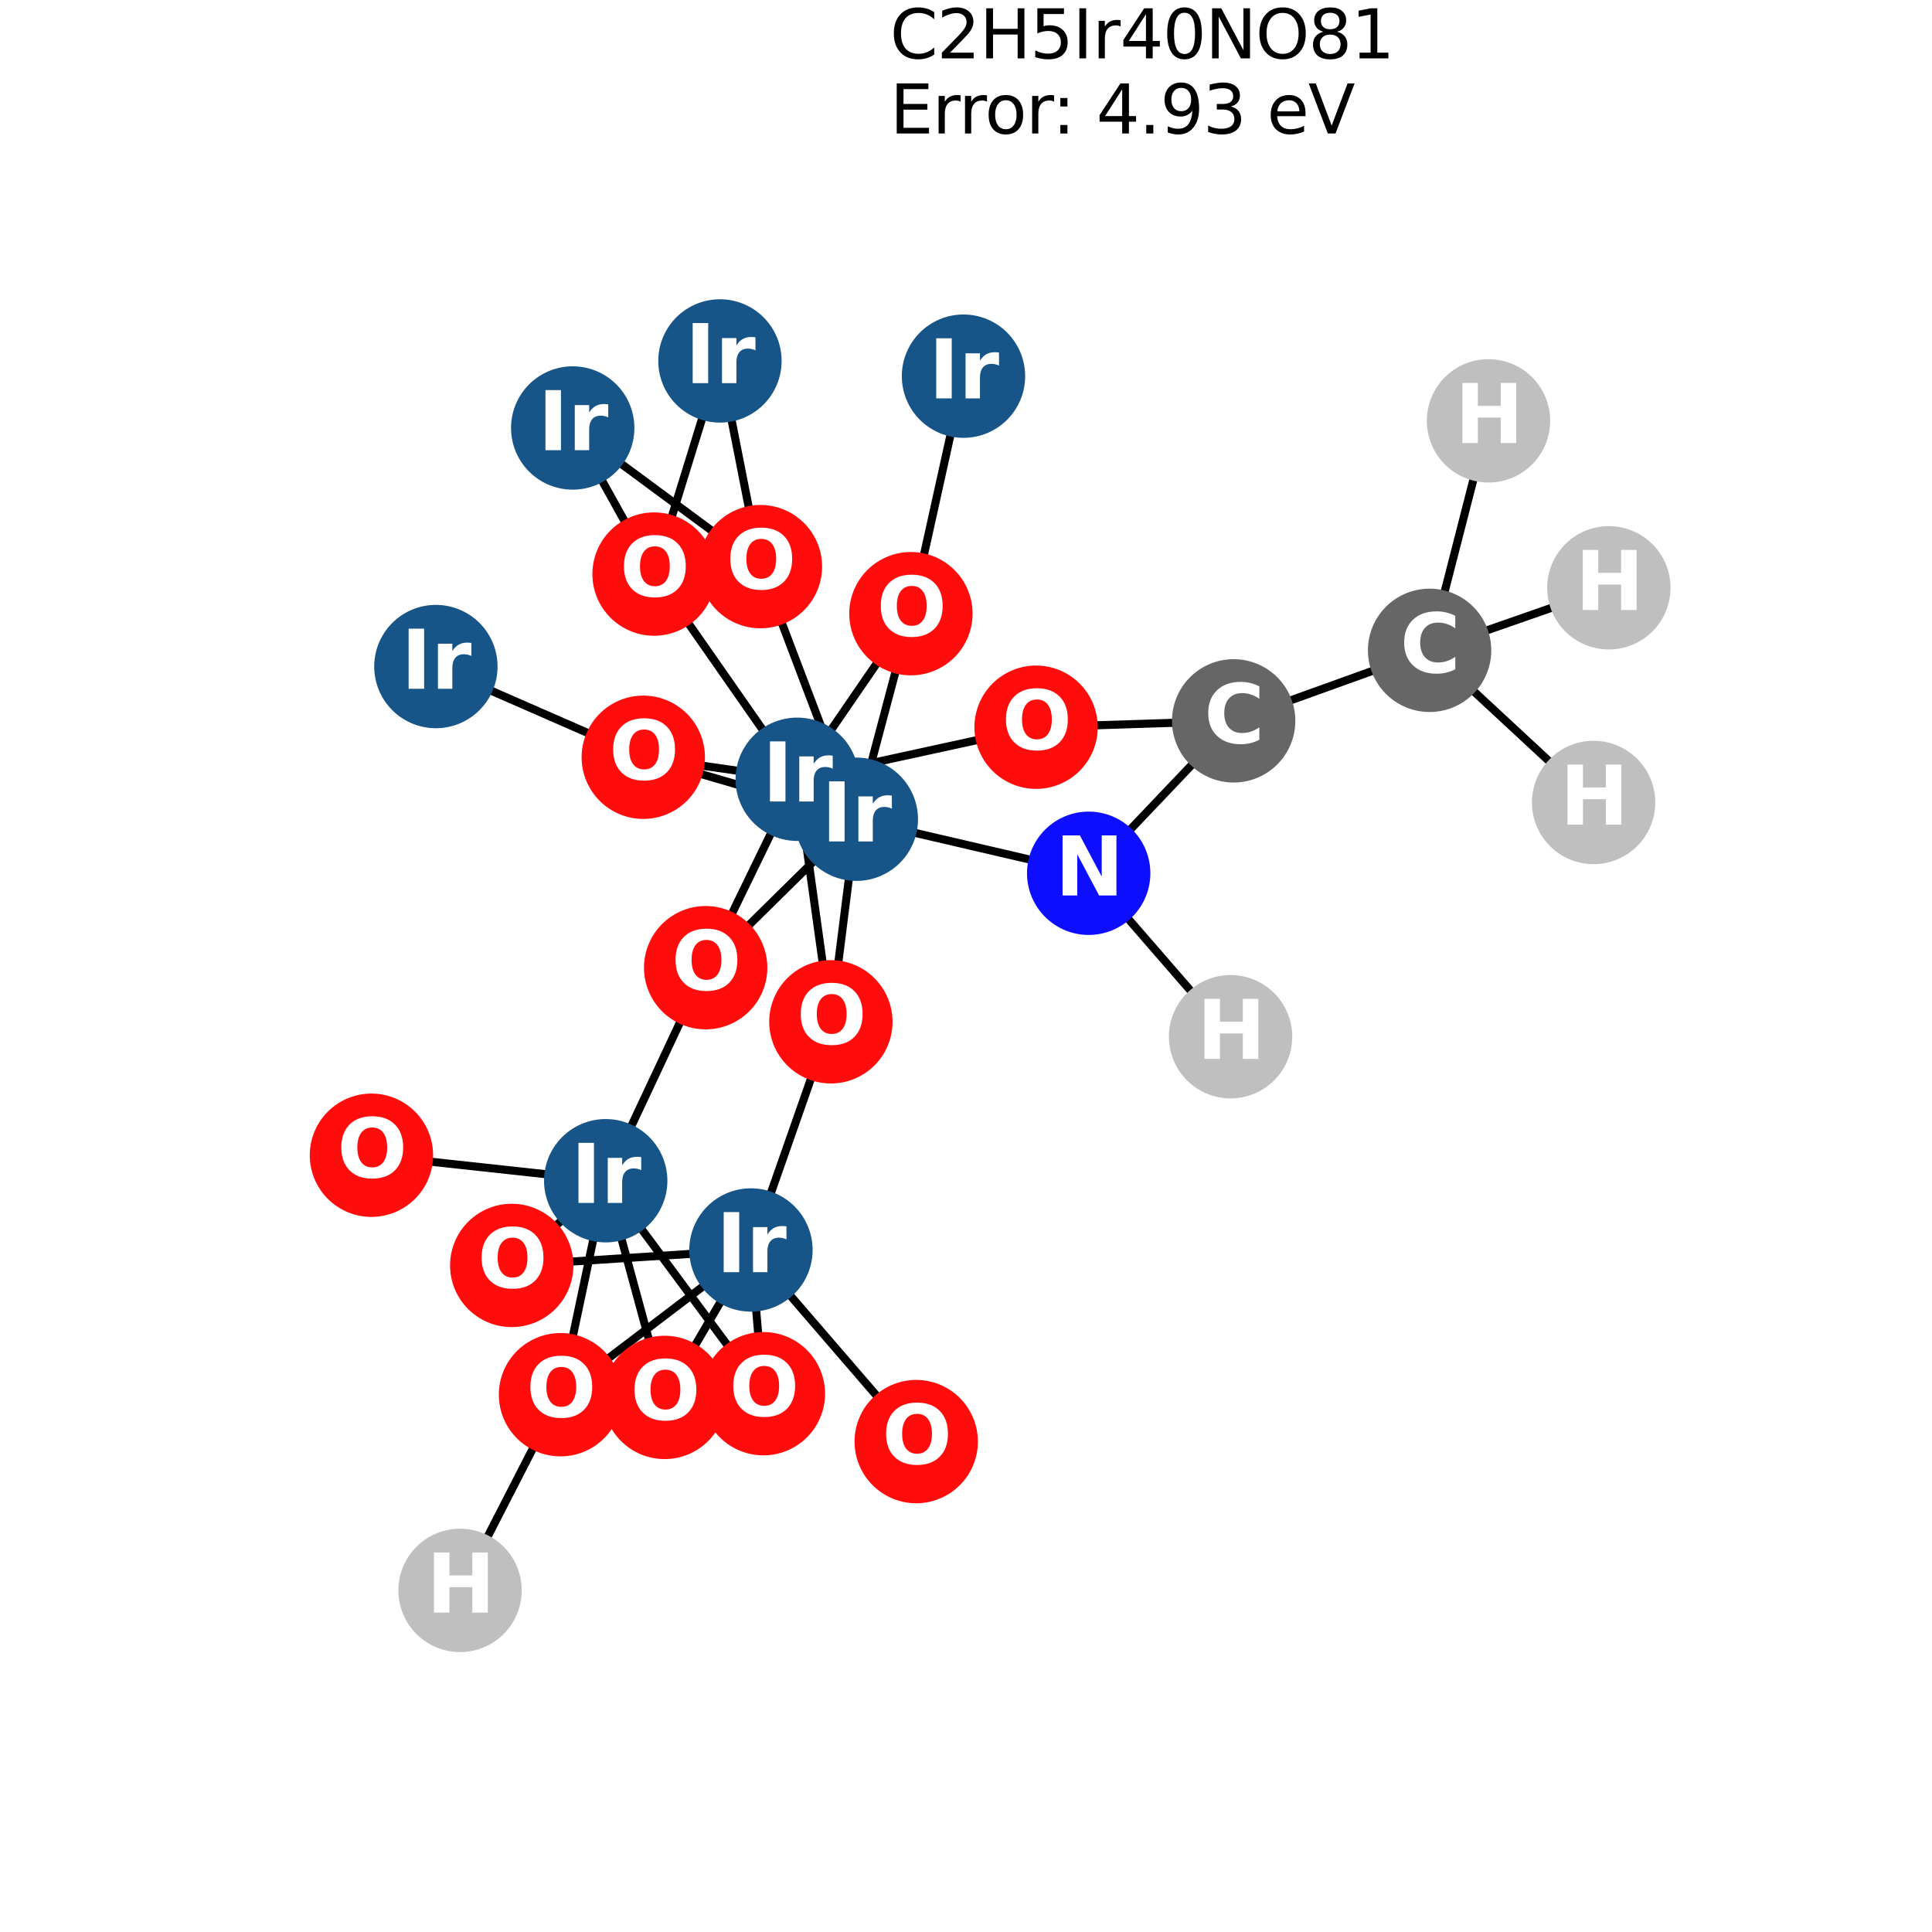 <?xml version="1.0" encoding="utf-8" standalone="no"?>
<!DOCTYPE svg PUBLIC "-//W3C//DTD SVG 1.1//EN"
  "http://www.w3.org/Graphics/SVG/1.1/DTD/svg11.dtd">
<svg xmlns:xlink="http://www.w3.org/1999/xlink" width="288pt" height="288pt" viewBox="0 0 288 288" xmlns="http://www.w3.org/2000/svg" version="1.1">
 <defs>
  <style type="text/css">*{stroke-linejoin: round; stroke-linecap: butt}</style>
 </defs>
 <g id="figure_1">
  <g id="patch_1">
   <path d="M 0 288 
L 288 288 
L 288 0 
L 0 0 
z
" style="fill: #ffffff"/>
  </g>
  <g id="axes_1">
   <g id="LineCollection_1">
    <path d="M 221.887 62.732 
L 213.107 96.944 
" clip-path="url(#pf30da7af88)" style="fill: none; stroke: #000000; stroke-width: 1.2"/>
    <path d="M 99.073 208.31 
L 111.942 186.332 
" clip-path="url(#pf30da7af88)" style="fill: none; stroke: #000000; stroke-width: 1.2"/>
    <path d="M 99.073 208.31 
L 90.292 176.009 
" clip-path="url(#pf30da7af88)" style="fill: none; stroke: #000000; stroke-width: 1.2"/>
    <path d="M 118.839 116.165 
L 97.5 85.577 
" clip-path="url(#pf30da7af88)" style="fill: none; stroke: #000000; stroke-width: 1.2"/>
    <path d="M 118.839 116.165 
L 123.857 152.32 
" clip-path="url(#pf30da7af88)" style="fill: none; stroke: #000000; stroke-width: 1.2"/>
    <path d="M 118.839 116.165 
L 135.789 91.479 
" clip-path="url(#pf30da7af88)" style="fill: none; stroke: #000000; stroke-width: 1.2"/>
    <path d="M 118.839 116.165 
L 105.192 144.251 
" clip-path="url(#pf30da7af88)" style="fill: none; stroke: #000000; stroke-width: 1.2"/>
    <path d="M 118.839 116.165 
L 95.894 112.884 
" clip-path="url(#pf30da7af88)" style="fill: none; stroke: #000000; stroke-width: 1.2"/>
    <path d="M 118.839 116.165 
L 154.447 108.405 
" clip-path="url(#pf30da7af88)" style="fill: none; stroke: #000000; stroke-width: 1.2"/>
    <path d="M 113.797 207.755 
L 111.942 186.332 
" clip-path="url(#pf30da7af88)" style="fill: none; stroke: #000000; stroke-width: 1.2"/>
    <path d="M 113.797 207.755 
L 90.292 176.009 
" clip-path="url(#pf30da7af88)" style="fill: none; stroke: #000000; stroke-width: 1.2"/>
    <path d="M 107.321 53.804 
L 97.5 85.577 
" clip-path="url(#pf30da7af88)" style="fill: none; stroke: #000000; stroke-width: 1.2"/>
    <path d="M 107.321 53.804 
L 113.357 84.467 
" clip-path="url(#pf30da7af88)" style="fill: none; stroke: #000000; stroke-width: 1.2"/>
    <path d="M 143.626 56.075 
L 135.789 91.479 
" clip-path="url(#pf30da7af88)" style="fill: none; stroke: #000000; stroke-width: 1.2"/>
    <path d="M 136.58 214.896 
L 111.942 186.332 
" clip-path="url(#pf30da7af88)" style="fill: none; stroke: #000000; stroke-width: 1.2"/>
    <path d="M 111.942 186.332 
L 123.857 152.32 
" clip-path="url(#pf30da7af88)" style="fill: none; stroke: #000000; stroke-width: 1.2"/>
    <path d="M 111.942 186.332 
L 76.284 188.635 
" clip-path="url(#pf30da7af88)" style="fill: none; stroke: #000000; stroke-width: 1.2"/>
    <path d="M 111.942 186.332 
L 83.552 207.906 
" clip-path="url(#pf30da7af88)" style="fill: none; stroke: #000000; stroke-width: 1.2"/>
    <path d="M 127.653 122.123 
L 123.857 152.32 
" clip-path="url(#pf30da7af88)" style="fill: none; stroke: #000000; stroke-width: 1.2"/>
    <path d="M 127.653 122.123 
L 135.789 91.479 
" clip-path="url(#pf30da7af88)" style="fill: none; stroke: #000000; stroke-width: 1.2"/>
    <path d="M 127.653 122.123 
L 113.357 84.467 
" clip-path="url(#pf30da7af88)" style="fill: none; stroke: #000000; stroke-width: 1.2"/>
    <path d="M 127.653 122.123 
L 105.192 144.251 
" clip-path="url(#pf30da7af88)" style="fill: none; stroke: #000000; stroke-width: 1.2"/>
    <path d="M 127.653 122.123 
L 95.894 112.884 
" clip-path="url(#pf30da7af88)" style="fill: none; stroke: #000000; stroke-width: 1.2"/>
    <path d="M 127.653 122.123 
L 162.289 130.177 
" clip-path="url(#pf30da7af88)" style="fill: none; stroke: #000000; stroke-width: 1.2"/>
    <path d="M 113.357 84.467 
L 85.374 63.799 
" clip-path="url(#pf30da7af88)" style="fill: none; stroke: #000000; stroke-width: 1.2"/>
    <path d="M 85.374 63.799 
L 97.5 85.577 
" clip-path="url(#pf30da7af88)" style="fill: none; stroke: #000000; stroke-width: 1.2"/>
    <path d="M 64.976 99.362 
L 95.894 112.884 
" clip-path="url(#pf30da7af88)" style="fill: none; stroke: #000000; stroke-width: 1.2"/>
    <path d="M 105.192 144.251 
L 90.292 176.009 
" clip-path="url(#pf30da7af88)" style="fill: none; stroke: #000000; stroke-width: 1.2"/>
    <path d="M 90.292 176.009 
L 76.284 188.635 
" clip-path="url(#pf30da7af88)" style="fill: none; stroke: #000000; stroke-width: 1.2"/>
    <path d="M 90.292 176.009 
L 83.552 207.906 
" clip-path="url(#pf30da7af88)" style="fill: none; stroke: #000000; stroke-width: 1.2"/>
    <path d="M 90.292 176.009 
L 55.369 172.21 
" clip-path="url(#pf30da7af88)" style="fill: none; stroke: #000000; stroke-width: 1.2"/>
    <path d="M 83.552 207.906 
L 68.579 237.076 
" clip-path="url(#pf30da7af88)" style="fill: none; stroke: #000000; stroke-width: 1.2"/>
    <path d="M 154.447 108.405 
L 183.899 107.456 
" clip-path="url(#pf30da7af88)" style="fill: none; stroke: #000000; stroke-width: 1.2"/>
    <path d="M 183.899 107.456 
L 162.289 130.177 
" clip-path="url(#pf30da7af88)" style="fill: none; stroke: #000000; stroke-width: 1.2"/>
    <path d="M 183.899 107.456 
L 213.107 96.944 
" clip-path="url(#pf30da7af88)" style="fill: none; stroke: #000000; stroke-width: 1.2"/>
    <path d="M 162.289 130.177 
L 183.439 154.543 
" clip-path="url(#pf30da7af88)" style="fill: none; stroke: #000000; stroke-width: 1.2"/>
    <path d="M 213.107 96.944 
L 237.555 119.622 
" clip-path="url(#pf30da7af88)" style="fill: none; stroke: #000000; stroke-width: 1.2"/>
    <path d="M 213.107 96.944 
L 239.831 87.623 
" clip-path="url(#pf30da7af88)" style="fill: none; stroke: #000000; stroke-width: 1.2"/>
   </g>
   <g id="PathCollection_1">
    <defs>
     <path id="C0_0_6cd2ead308" d="M 0 8.944 
C 2.372 8.944 4.647 8.002 6.325 6.325 
C 8.002 4.647 8.944 2.372 8.944 -0 
C 8.944 -2.372 8.002 -4.647 6.325 -6.325 
C 4.647 -8.002 2.372 -8.944 0 -8.944 
C -2.372 -8.944 -4.647 -8.002 -6.325 -6.325 
C -8.002 -4.647 -8.944 -2.372 -8.944 0 
C -8.944 2.372 -8.002 4.647 -6.325 6.325 
C -4.647 8.002 -2.372 8.944 0 8.944 
z
"/>
    </defs>
    <g clip-path="url(#pf30da7af88)">
     <use xlink:href="#C0_0_6cd2ead308" x="221.887" y="62.732" style="fill: #bfbfbf; stroke: #bfbfbf; stroke-width: 0.5"/>
    </g>
    <g clip-path="url(#pf30da7af88)">
     <use xlink:href="#C0_0_6cd2ead308" x="99.073" y="208.31" style="fill: #ff0d0d; stroke: #ff0d0d; stroke-width: 0.5"/>
    </g>
    <g clip-path="url(#pf30da7af88)">
     <use xlink:href="#C0_0_6cd2ead308" x="118.839" y="116.165" style="fill: #175487; stroke: #175487; stroke-width: 0.5"/>
    </g>
    <g clip-path="url(#pf30da7af88)">
     <use xlink:href="#C0_0_6cd2ead308" x="113.797" y="207.755" style="fill: #ff0d0d; stroke: #ff0d0d; stroke-width: 0.5"/>
    </g>
    <g clip-path="url(#pf30da7af88)">
     <use xlink:href="#C0_0_6cd2ead308" x="107.321" y="53.804" style="fill: #175487; stroke: #175487; stroke-width: 0.5"/>
    </g>
    <g clip-path="url(#pf30da7af88)">
     <use xlink:href="#C0_0_6cd2ead308" x="143.626" y="56.075" style="fill: #175487; stroke: #175487; stroke-width: 0.5"/>
    </g>
    <g clip-path="url(#pf30da7af88)">
     <use xlink:href="#C0_0_6cd2ead308" x="136.58" y="214.896" style="fill: #ff0d0d; stroke: #ff0d0d; stroke-width: 0.5"/>
    </g>
    <g clip-path="url(#pf30da7af88)">
     <use xlink:href="#C0_0_6cd2ead308" x="111.942" y="186.332" style="fill: #175487; stroke: #175487; stroke-width: 0.5"/>
    </g>
    <g clip-path="url(#pf30da7af88)">
     <use xlink:href="#C0_0_6cd2ead308" x="127.653" y="122.123" style="fill: #175487; stroke: #175487; stroke-width: 0.5"/>
    </g>
    <g clip-path="url(#pf30da7af88)">
     <use xlink:href="#C0_0_6cd2ead308" x="113.357" y="84.467" style="fill: #ff0d0d; stroke: #ff0d0d; stroke-width: 0.5"/>
    </g>
    <g clip-path="url(#pf30da7af88)">
     <use xlink:href="#C0_0_6cd2ead308" x="85.374" y="63.799" style="fill: #175487; stroke: #175487; stroke-width: 0.5"/>
    </g>
    <g clip-path="url(#pf30da7af88)">
     <use xlink:href="#C0_0_6cd2ead308" x="64.976" y="99.362" style="fill: #175487; stroke: #175487; stroke-width: 0.5"/>
    </g>
    <g clip-path="url(#pf30da7af88)">
     <use xlink:href="#C0_0_6cd2ead308" x="105.192" y="144.251" style="fill: #ff0d0d; stroke: #ff0d0d; stroke-width: 0.5"/>
    </g>
    <g clip-path="url(#pf30da7af88)">
     <use xlink:href="#C0_0_6cd2ead308" x="95.894" y="112.884" style="fill: #ff0d0d; stroke: #ff0d0d; stroke-width: 0.5"/>
    </g>
    <g clip-path="url(#pf30da7af88)">
     <use xlink:href="#C0_0_6cd2ead308" x="90.292" y="176.009" style="fill: #175487; stroke: #175487; stroke-width: 0.5"/>
    </g>
    <g clip-path="url(#pf30da7af88)">
     <use xlink:href="#C0_0_6cd2ead308" x="76.284" y="188.635" style="fill: #ff0d0d; stroke: #ff0d0d; stroke-width: 0.5"/>
    </g>
    <g clip-path="url(#pf30da7af88)">
     <use xlink:href="#C0_0_6cd2ead308" x="135.789" y="91.479" style="fill: #ff0d0d; stroke: #ff0d0d; stroke-width: 0.5"/>
    </g>
    <g clip-path="url(#pf30da7af88)">
     <use xlink:href="#C0_0_6cd2ead308" x="83.552" y="207.906" style="fill: #ff0d0d; stroke: #ff0d0d; stroke-width: 0.5"/>
    </g>
    <g clip-path="url(#pf30da7af88)">
     <use xlink:href="#C0_0_6cd2ead308" x="97.5" y="85.577" style="fill: #ff0d0d; stroke: #ff0d0d; stroke-width: 0.5"/>
    </g>
    <g clip-path="url(#pf30da7af88)">
     <use xlink:href="#C0_0_6cd2ead308" x="123.857" y="152.32" style="fill: #ff0d0d; stroke: #ff0d0d; stroke-width: 0.5"/>
    </g>
    <g clip-path="url(#pf30da7af88)">
     <use xlink:href="#C0_0_6cd2ead308" x="55.369" y="172.21" style="fill: #ff0d0d; stroke: #ff0d0d; stroke-width: 0.5"/>
    </g>
    <g clip-path="url(#pf30da7af88)">
     <use xlink:href="#C0_0_6cd2ead308" x="154.447" y="108.405" style="fill: #ff0d0d; stroke: #ff0d0d; stroke-width: 0.5"/>
    </g>
    <g clip-path="url(#pf30da7af88)">
     <use xlink:href="#C0_0_6cd2ead308" x="183.899" y="107.456" style="fill: #666666; stroke: #666666; stroke-width: 0.5"/>
    </g>
    <g clip-path="url(#pf30da7af88)">
     <use xlink:href="#C0_0_6cd2ead308" x="162.289" y="130.177" style="fill: #0d0dff; stroke: #0d0dff; stroke-width: 0.5"/>
    </g>
    <g clip-path="url(#pf30da7af88)">
     <use xlink:href="#C0_0_6cd2ead308" x="183.439" y="154.543" style="fill: #bfbfbf; stroke: #bfbfbf; stroke-width: 0.5"/>
    </g>
    <g clip-path="url(#pf30da7af88)">
     <use xlink:href="#C0_0_6cd2ead308" x="68.579" y="237.076" style="fill: #bfbfbf; stroke: #bfbfbf; stroke-width: 0.5"/>
    </g>
    <g clip-path="url(#pf30da7af88)">
     <use xlink:href="#C0_0_6cd2ead308" x="213.107" y="96.944" style="fill: #666666; stroke: #666666; stroke-width: 0.5"/>
    </g>
    <g clip-path="url(#pf30da7af88)">
     <use xlink:href="#C0_0_6cd2ead308" x="237.555" y="119.622" style="fill: #bfbfbf; stroke: #bfbfbf; stroke-width: 0.5"/>
    </g>
    <g clip-path="url(#pf30da7af88)">
     <use xlink:href="#C0_0_6cd2ead308" x="239.831" y="87.623" style="fill: #bfbfbf; stroke: #bfbfbf; stroke-width: 0.5"/>
    </g>
   </g>
   <g id="text_1">
    <g clip-path="url(#pf30da7af88)">
     <!-- H -->
     <g style="fill: #ffffff" transform="translate(216.865 66.043) scale(0.12 -0.12)">
      <defs>
       <path id="DejaVuSans-Bold-48" d="M 588 4666 
L 1791 4666 
L 1791 2888 
L 3566 2888 
L 3566 4666 
L 4769 4666 
L 4769 0 
L 3566 0 
L 3566 1978 
L 1791 1978 
L 1791 0 
L 588 0 
L 588 4666 
z
" transform="scale(0.016)"/>
      </defs>
      <use xlink:href="#DejaVuSans-Bold-48"/>
     </g>
    </g>
   </g>
   <g id="text_2">
    <g clip-path="url(#pf30da7af88)">
     <!-- O -->
     <g style="fill: #ffffff" transform="translate(93.972 211.621) scale(0.12 -0.12)">
      <defs>
       <path id="DejaVuSans-Bold-4f" d="M 2719 3878 
Q 2169 3878 1866 3472 
Q 1563 3066 1563 2328 
Q 1563 1594 1866 1187 
Q 2169 781 2719 781 
Q 3272 781 3575 1187 
Q 3878 1594 3878 2328 
Q 3878 3066 3575 3472 
Q 3272 3878 2719 3878 
z
M 2719 4750 
Q 3844 4750 4481 4106 
Q 5119 3463 5119 2328 
Q 5119 1197 4481 553 
Q 3844 -91 2719 -91 
Q 1597 -91 958 553 
Q 319 1197 319 2328 
Q 319 3463 958 4106 
Q 1597 4750 2719 4750 
z
" transform="scale(0.016)"/>
      </defs>
      <use xlink:href="#DejaVuSans-Bold-4f"/>
     </g>
    </g>
   </g>
   <g id="text_3">
    <g clip-path="url(#pf30da7af88)">
     <!-- Ir -->
     <g style="fill: #ffffff" transform="translate(113.648 119.477) scale(0.12 -0.12)">
      <defs>
       <path id="DejaVuSans-Bold-49" d="M 588 4666 
L 1791 4666 
L 1791 0 
L 588 0 
L 588 4666 
z
" transform="scale(0.016)"/>
       <path id="DejaVuSans-Bold-72" d="M 3138 2547 
Q 2991 2616 2845 2648 
Q 2700 2681 2553 2681 
Q 2122 2681 1889 2404 
Q 1656 2128 1656 1613 
L 1656 0 
L 538 0 
L 538 3500 
L 1656 3500 
L 1656 2925 
Q 1872 3269 2151 3426 
Q 2431 3584 2822 3584 
Q 2878 3584 2943 3579 
Q 3009 3575 3134 3559 
L 3138 2547 
z
" transform="scale(0.016)"/>
      </defs>
      <use xlink:href="#DejaVuSans-Bold-49"/>
      <use xlink:href="#DejaVuSans-Bold-72" transform="translate(37.207 0)"/>
     </g>
    </g>
   </g>
   <g id="text_4">
    <g clip-path="url(#pf30da7af88)">
     <!-- O -->
     <g style="fill: #ffffff" transform="translate(108.696 211.066) scale(0.12 -0.12)">
      <use xlink:href="#DejaVuSans-Bold-4f"/>
     </g>
    </g>
   </g>
   <g id="text_5">
    <g clip-path="url(#pf30da7af88)">
     <!-- Ir -->
     <g style="fill: #ffffff" transform="translate(102.13 57.115) scale(0.12 -0.12)">
      <use xlink:href="#DejaVuSans-Bold-49"/>
      <use xlink:href="#DejaVuSans-Bold-72" transform="translate(37.207 0)"/>
     </g>
    </g>
   </g>
   <g id="text_6">
    <g clip-path="url(#pf30da7af88)">
     <!-- Ir -->
     <g style="fill: #ffffff" transform="translate(138.435 59.386) scale(0.12 -0.12)">
      <use xlink:href="#DejaVuSans-Bold-49"/>
      <use xlink:href="#DejaVuSans-Bold-72" transform="translate(37.207 0)"/>
     </g>
    </g>
   </g>
   <g id="text_7">
    <g clip-path="url(#pf30da7af88)">
     <!-- O -->
     <g style="fill: #ffffff" transform="translate(131.479 218.207) scale(0.12 -0.12)">
      <use xlink:href="#DejaVuSans-Bold-4f"/>
     </g>
    </g>
   </g>
   <g id="text_8">
    <g clip-path="url(#pf30da7af88)">
     <!-- Ir -->
     <g style="fill: #ffffff" transform="translate(106.751 189.643) scale(0.12 -0.12)">
      <use xlink:href="#DejaVuSans-Bold-49"/>
      <use xlink:href="#DejaVuSans-Bold-72" transform="translate(37.207 0)"/>
     </g>
    </g>
   </g>
   <g id="text_9">
    <g clip-path="url(#pf30da7af88)">
     <!-- Ir -->
     <g style="fill: #ffffff" transform="translate(122.462 125.434) scale(0.12 -0.12)">
      <use xlink:href="#DejaVuSans-Bold-49"/>
      <use xlink:href="#DejaVuSans-Bold-72" transform="translate(37.207 0)"/>
     </g>
    </g>
   </g>
   <g id="text_10">
    <g clip-path="url(#pf30da7af88)">
     <!-- O -->
     <g style="fill: #ffffff" transform="translate(108.256 87.778) scale(0.12 -0.12)">
      <use xlink:href="#DejaVuSans-Bold-4f"/>
     </g>
    </g>
   </g>
   <g id="text_11">
    <g clip-path="url(#pf30da7af88)">
     <!-- Ir -->
     <g style="fill: #ffffff" transform="translate(80.183 67.11) scale(0.12 -0.12)">
      <use xlink:href="#DejaVuSans-Bold-49"/>
      <use xlink:href="#DejaVuSans-Bold-72" transform="translate(37.207 0)"/>
     </g>
    </g>
   </g>
   <g id="text_12">
    <g clip-path="url(#pf30da7af88)">
     <!-- Ir -->
     <g style="fill: #ffffff" transform="translate(59.785 102.674) scale(0.12 -0.12)">
      <use xlink:href="#DejaVuSans-Bold-49"/>
      <use xlink:href="#DejaVuSans-Bold-72" transform="translate(37.207 0)"/>
     </g>
    </g>
   </g>
   <g id="text_13">
    <g clip-path="url(#pf30da7af88)">
     <!-- O -->
     <g style="fill: #ffffff" transform="translate(100.091 147.562) scale(0.12 -0.12)">
      <use xlink:href="#DejaVuSans-Bold-4f"/>
     </g>
    </g>
   </g>
   <g id="text_14">
    <g clip-path="url(#pf30da7af88)">
     <!-- O -->
     <g style="fill: #ffffff" transform="translate(90.793 116.195) scale(0.12 -0.12)">
      <use xlink:href="#DejaVuSans-Bold-4f"/>
     </g>
    </g>
   </g>
   <g id="text_15">
    <g clip-path="url(#pf30da7af88)">
     <!-- Ir -->
     <g style="fill: #ffffff" transform="translate(85.101 179.321) scale(0.12 -0.12)">
      <use xlink:href="#DejaVuSans-Bold-49"/>
      <use xlink:href="#DejaVuSans-Bold-72" transform="translate(37.207 0)"/>
     </g>
    </g>
   </g>
   <g id="text_16">
    <g clip-path="url(#pf30da7af88)">
     <!-- O -->
     <g style="fill: #ffffff" transform="translate(71.183 191.946) scale(0.12 -0.12)">
      <use xlink:href="#DejaVuSans-Bold-4f"/>
     </g>
    </g>
   </g>
   <g id="text_17">
    <g clip-path="url(#pf30da7af88)">
     <!-- O -->
     <g style="fill: #ffffff" transform="translate(130.688 94.79) scale(0.12 -0.12)">
      <use xlink:href="#DejaVuSans-Bold-4f"/>
     </g>
    </g>
   </g>
   <g id="text_18">
    <g clip-path="url(#pf30da7af88)">
     <!-- O -->
     <g style="fill: #ffffff" transform="translate(78.451 211.217) scale(0.12 -0.12)">
      <use xlink:href="#DejaVuSans-Bold-4f"/>
     </g>
    </g>
   </g>
   <g id="text_19">
    <g clip-path="url(#pf30da7af88)">
     <!-- O -->
     <g style="fill: #ffffff" transform="translate(92.4 88.889) scale(0.12 -0.12)">
      <use xlink:href="#DejaVuSans-Bold-4f"/>
     </g>
    </g>
   </g>
   <g id="text_20">
    <g clip-path="url(#pf30da7af88)">
     <!-- O -->
     <g style="fill: #ffffff" transform="translate(118.756 155.632) scale(0.12 -0.12)">
      <use xlink:href="#DejaVuSans-Bold-4f"/>
     </g>
    </g>
   </g>
   <g id="text_21">
    <g clip-path="url(#pf30da7af88)">
     <!-- O -->
     <g style="fill: #ffffff" transform="translate(50.268 175.521) scale(0.12 -0.12)">
      <use xlink:href="#DejaVuSans-Bold-4f"/>
     </g>
    </g>
   </g>
   <g id="text_22">
    <g clip-path="url(#pf30da7af88)">
     <!-- O -->
     <g style="fill: #ffffff" transform="translate(149.346 111.717) scale(0.12 -0.12)">
      <use xlink:href="#DejaVuSans-Bold-4f"/>
     </g>
    </g>
   </g>
   <g id="text_23">
    <g clip-path="url(#pf30da7af88)">
     <!-- C -->
     <g style="fill: #ffffff" transform="translate(179.496 110.768) scale(0.12 -0.12)">
      <defs>
       <path id="DejaVuSans-Bold-43" d="M 4288 256 
Q 3956 84 3597 -3 
Q 3238 -91 2847 -91 
Q 1681 -91 1000 561 
Q 319 1213 319 2328 
Q 319 3447 1000 4098 
Q 1681 4750 2847 4750 
Q 3238 4750 3597 4662 
Q 3956 4575 4288 4403 
L 4288 3438 
Q 3953 3666 3628 3772 
Q 3303 3878 2944 3878 
Q 2300 3878 1931 3465 
Q 1563 3053 1563 2328 
Q 1563 1606 1931 1193 
Q 2300 781 2944 781 
Q 3303 781 3628 887 
Q 3953 994 4288 1222 
L 4288 256 
z
" transform="scale(0.016)"/>
      </defs>
      <use xlink:href="#DejaVuSans-Bold-43"/>
     </g>
    </g>
   </g>
   <g id="text_24">
    <g clip-path="url(#pf30da7af88)">
     <!-- N -->
     <g style="fill: #ffffff" transform="translate(157.267 133.489) scale(0.12 -0.12)">
      <defs>
       <path id="DejaVuSans-Bold-4e" d="M 588 4666 
L 1931 4666 
L 3628 1466 
L 3628 4666 
L 4769 4666 
L 4769 0 
L 3425 0 
L 1728 3200 
L 1728 0 
L 588 0 
L 588 4666 
z
" transform="scale(0.016)"/>
      </defs>
      <use xlink:href="#DejaVuSans-Bold-4e"/>
     </g>
    </g>
   </g>
   <g id="text_25">
    <g clip-path="url(#pf30da7af88)">
     <!-- H -->
     <g style="fill: #ffffff" transform="translate(178.418 157.854) scale(0.12 -0.12)">
      <use xlink:href="#DejaVuSans-Bold-48"/>
     </g>
    </g>
   </g>
   <g id="text_26">
    <g clip-path="url(#pf30da7af88)">
     <!-- H -->
     <g style="fill: #ffffff" transform="translate(63.558 240.388) scale(0.12 -0.12)">
      <use xlink:href="#DejaVuSans-Bold-48"/>
     </g>
    </g>
   </g>
   <g id="text_27">
    <g clip-path="url(#pf30da7af88)">
     <!-- C -->
     <g style="fill: #ffffff" transform="translate(208.704 100.255) scale(0.12 -0.12)">
      <use xlink:href="#DejaVuSans-Bold-43"/>
     </g>
    </g>
   </g>
   <g id="text_28">
    <g clip-path="url(#pf30da7af88)">
     <!-- H -->
     <g style="fill: #ffffff" transform="translate(232.534 122.933) scale(0.12 -0.12)">
      <use xlink:href="#DejaVuSans-Bold-48"/>
     </g>
    </g>
   </g>
   <g id="text_29">
    <g clip-path="url(#pf30da7af88)">
     <!-- H -->
     <g style="fill: #ffffff" transform="translate(234.81 90.934) scale(0.12 -0.12)">
      <use xlink:href="#DejaVuSans-Bold-48"/>
     </g>
    </g>
   </g>
   <g id="text_30">
    <!-- C2H5Ir40NO81 -->
    <g transform="translate(132.669 8.702) scale(0.1 -0.1)">
     <defs>
      <path id="DejaVuSans-43" d="M 4122 4306 
L 4122 3641 
Q 3803 3938 3442 4084 
Q 3081 4231 2675 4231 
Q 1875 4231 1450 3742 
Q 1025 3253 1025 2328 
Q 1025 1406 1450 917 
Q 1875 428 2675 428 
Q 3081 428 3442 575 
Q 3803 722 4122 1019 
L 4122 359 
Q 3791 134 3420 21 
Q 3050 -91 2638 -91 
Q 1578 -91 968 557 
Q 359 1206 359 2328 
Q 359 3453 968 4101 
Q 1578 4750 2638 4750 
Q 3056 4750 3426 4639 
Q 3797 4528 4122 4306 
z
" transform="scale(0.016)"/>
      <path id="DejaVuSans-32" d="M 1228 531 
L 3431 531 
L 3431 0 
L 469 0 
L 469 531 
Q 828 903 1448 1529 
Q 2069 2156 2228 2338 
Q 2531 2678 2651 2914 
Q 2772 3150 2772 3378 
Q 2772 3750 2511 3984 
Q 2250 4219 1831 4219 
Q 1534 4219 1204 4116 
Q 875 4013 500 3803 
L 500 4441 
Q 881 4594 1212 4672 
Q 1544 4750 1819 4750 
Q 2544 4750 2975 4387 
Q 3406 4025 3406 3419 
Q 3406 3131 3298 2873 
Q 3191 2616 2906 2266 
Q 2828 2175 2409 1742 
Q 1991 1309 1228 531 
z
" transform="scale(0.016)"/>
      <path id="DejaVuSans-48" d="M 628 4666 
L 1259 4666 
L 1259 2753 
L 3553 2753 
L 3553 4666 
L 4184 4666 
L 4184 0 
L 3553 0 
L 3553 2222 
L 1259 2222 
L 1259 0 
L 628 0 
L 628 4666 
z
" transform="scale(0.016)"/>
      <path id="DejaVuSans-35" d="M 691 4666 
L 3169 4666 
L 3169 4134 
L 1269 4134 
L 1269 2991 
Q 1406 3038 1543 3061 
Q 1681 3084 1819 3084 
Q 2600 3084 3056 2656 
Q 3513 2228 3513 1497 
Q 3513 744 3044 326 
Q 2575 -91 1722 -91 
Q 1428 -91 1123 -41 
Q 819 9 494 109 
L 494 744 
Q 775 591 1075 516 
Q 1375 441 1709 441 
Q 2250 441 2565 725 
Q 2881 1009 2881 1497 
Q 2881 1984 2565 2268 
Q 2250 2553 1709 2553 
Q 1456 2553 1204 2497 
Q 953 2441 691 2322 
L 691 4666 
z
" transform="scale(0.016)"/>
      <path id="DejaVuSans-49" d="M 628 4666 
L 1259 4666 
L 1259 0 
L 628 0 
L 628 4666 
z
" transform="scale(0.016)"/>
      <path id="DejaVuSans-72" d="M 2631 2963 
Q 2534 3019 2420 3045 
Q 2306 3072 2169 3072 
Q 1681 3072 1420 2755 
Q 1159 2438 1159 1844 
L 1159 0 
L 581 0 
L 581 3500 
L 1159 3500 
L 1159 2956 
Q 1341 3275 1631 3429 
Q 1922 3584 2338 3584 
Q 2397 3584 2469 3576 
Q 2541 3569 2628 3553 
L 2631 2963 
z
" transform="scale(0.016)"/>
      <path id="DejaVuSans-34" d="M 2419 4116 
L 825 1625 
L 2419 1625 
L 2419 4116 
z
M 2253 4666 
L 3047 4666 
L 3047 1625 
L 3713 1625 
L 3713 1100 
L 3047 1100 
L 3047 0 
L 2419 0 
L 2419 1100 
L 313 1100 
L 313 1709 
L 2253 4666 
z
" transform="scale(0.016)"/>
      <path id="DejaVuSans-30" d="M 2034 4250 
Q 1547 4250 1301 3770 
Q 1056 3291 1056 2328 
Q 1056 1369 1301 889 
Q 1547 409 2034 409 
Q 2525 409 2770 889 
Q 3016 1369 3016 2328 
Q 3016 3291 2770 3770 
Q 2525 4250 2034 4250 
z
M 2034 4750 
Q 2819 4750 3233 4129 
Q 3647 3509 3647 2328 
Q 3647 1150 3233 529 
Q 2819 -91 2034 -91 
Q 1250 -91 836 529 
Q 422 1150 422 2328 
Q 422 3509 836 4129 
Q 1250 4750 2034 4750 
z
" transform="scale(0.016)"/>
      <path id="DejaVuSans-4e" d="M 628 4666 
L 1478 4666 
L 3547 763 
L 3547 4666 
L 4159 4666 
L 4159 0 
L 3309 0 
L 1241 3903 
L 1241 0 
L 628 0 
L 628 4666 
z
" transform="scale(0.016)"/>
      <path id="DejaVuSans-4f" d="M 2522 4238 
Q 1834 4238 1429 3725 
Q 1025 3213 1025 2328 
Q 1025 1447 1429 934 
Q 1834 422 2522 422 
Q 3209 422 3611 934 
Q 4013 1447 4013 2328 
Q 4013 3213 3611 3725 
Q 3209 4238 2522 4238 
z
M 2522 4750 
Q 3503 4750 4090 4092 
Q 4678 3434 4678 2328 
Q 4678 1225 4090 567 
Q 3503 -91 2522 -91 
Q 1538 -91 948 565 
Q 359 1222 359 2328 
Q 359 3434 948 4092 
Q 1538 4750 2522 4750 
z
" transform="scale(0.016)"/>
      <path id="DejaVuSans-38" d="M 2034 2216 
Q 1584 2216 1326 1975 
Q 1069 1734 1069 1313 
Q 1069 891 1326 650 
Q 1584 409 2034 409 
Q 2484 409 2743 651 
Q 3003 894 3003 1313 
Q 3003 1734 2745 1975 
Q 2488 2216 2034 2216 
z
M 1403 2484 
Q 997 2584 770 2862 
Q 544 3141 544 3541 
Q 544 4100 942 4425 
Q 1341 4750 2034 4750 
Q 2731 4750 3128 4425 
Q 3525 4100 3525 3541 
Q 3525 3141 3298 2862 
Q 3072 2584 2669 2484 
Q 3125 2378 3379 2068 
Q 3634 1759 3634 1313 
Q 3634 634 3220 271 
Q 2806 -91 2034 -91 
Q 1263 -91 848 271 
Q 434 634 434 1313 
Q 434 1759 690 2068 
Q 947 2378 1403 2484 
z
M 1172 3481 
Q 1172 3119 1398 2916 
Q 1625 2713 2034 2713 
Q 2441 2713 2670 2916 
Q 2900 3119 2900 3481 
Q 2900 3844 2670 4047 
Q 2441 4250 2034 4250 
Q 1625 4250 1398 4047 
Q 1172 3844 1172 3481 
z
" transform="scale(0.016)"/>
      <path id="DejaVuSans-31" d="M 794 531 
L 1825 531 
L 1825 4091 
L 703 3866 
L 703 4441 
L 1819 4666 
L 2450 4666 
L 2450 531 
L 3481 531 
L 3481 0 
L 794 0 
L 794 531 
z
" transform="scale(0.016)"/>
     </defs>
     <use xlink:href="#DejaVuSans-43"/>
     <use xlink:href="#DejaVuSans-32" transform="translate(69.824 0)"/>
     <use xlink:href="#DejaVuSans-48" transform="translate(133.447 0)"/>
     <use xlink:href="#DejaVuSans-35" transform="translate(208.643 0)"/>
     <use xlink:href="#DejaVuSans-49" transform="translate(272.266 0)"/>
     <use xlink:href="#DejaVuSans-72" transform="translate(301.758 0)"/>
     <use xlink:href="#DejaVuSans-34" transform="translate(342.871 0)"/>
     <use xlink:href="#DejaVuSans-30" transform="translate(406.494 0)"/>
     <use xlink:href="#DejaVuSans-4e" transform="translate(470.117 0)"/>
     <use xlink:href="#DejaVuSans-4f" transform="translate(544.922 0)"/>
     <use xlink:href="#DejaVuSans-38" transform="translate(623.633 0)"/>
     <use xlink:href="#DejaVuSans-31" transform="translate(687.256 0)"/>
    </g>
    <!-- Error: 4.93 eV -->
    <g transform="translate(132.669 19.9) scale(0.1 -0.1)">
     <defs>
      <path id="DejaVuSans-45" d="M 628 4666 
L 3578 4666 
L 3578 4134 
L 1259 4134 
L 1259 2753 
L 3481 2753 
L 3481 2222 
L 1259 2222 
L 1259 531 
L 3634 531 
L 3634 0 
L 628 0 
L 628 4666 
z
" transform="scale(0.016)"/>
      <path id="DejaVuSans-6f" d="M 1959 3097 
Q 1497 3097 1228 2736 
Q 959 2375 959 1747 
Q 959 1119 1226 758 
Q 1494 397 1959 397 
Q 2419 397 2687 759 
Q 2956 1122 2956 1747 
Q 2956 2369 2687 2733 
Q 2419 3097 1959 3097 
z
M 1959 3584 
Q 2709 3584 3137 3096 
Q 3566 2609 3566 1747 
Q 3566 888 3137 398 
Q 2709 -91 1959 -91 
Q 1206 -91 779 398 
Q 353 888 353 1747 
Q 353 2609 779 3096 
Q 1206 3584 1959 3584 
z
" transform="scale(0.016)"/>
      <path id="DejaVuSans-3a" d="M 750 794 
L 1409 794 
L 1409 0 
L 750 0 
L 750 794 
z
M 750 3309 
L 1409 3309 
L 1409 2516 
L 750 2516 
L 750 3309 
z
" transform="scale(0.016)"/>
      <path id="DejaVuSans-20" transform="scale(0.016)"/>
      <path id="DejaVuSans-2e" d="M 684 794 
L 1344 794 
L 1344 0 
L 684 0 
L 684 794 
z
" transform="scale(0.016)"/>
      <path id="DejaVuSans-39" d="M 703 97 
L 703 672 
Q 941 559 1184 500 
Q 1428 441 1663 441 
Q 2288 441 2617 861 
Q 2947 1281 2994 2138 
Q 2813 1869 2534 1725 
Q 2256 1581 1919 1581 
Q 1219 1581 811 2004 
Q 403 2428 403 3163 
Q 403 3881 828 4315 
Q 1253 4750 1959 4750 
Q 2769 4750 3195 4129 
Q 3622 3509 3622 2328 
Q 3622 1225 3098 567 
Q 2575 -91 1691 -91 
Q 1453 -91 1209 -44 
Q 966 3 703 97 
z
M 1959 2075 
Q 2384 2075 2632 2365 
Q 2881 2656 2881 3163 
Q 2881 3666 2632 3958 
Q 2384 4250 1959 4250 
Q 1534 4250 1286 3958 
Q 1038 3666 1038 3163 
Q 1038 2656 1286 2365 
Q 1534 2075 1959 2075 
z
" transform="scale(0.016)"/>
      <path id="DejaVuSans-33" d="M 2597 2516 
Q 3050 2419 3304 2112 
Q 3559 1806 3559 1356 
Q 3559 666 3084 287 
Q 2609 -91 1734 -91 
Q 1441 -91 1130 -33 
Q 819 25 488 141 
L 488 750 
Q 750 597 1062 519 
Q 1375 441 1716 441 
Q 2309 441 2620 675 
Q 2931 909 2931 1356 
Q 2931 1769 2642 2001 
Q 2353 2234 1838 2234 
L 1294 2234 
L 1294 2753 
L 1863 2753 
Q 2328 2753 2575 2939 
Q 2822 3125 2822 3475 
Q 2822 3834 2567 4026 
Q 2313 4219 1838 4219 
Q 1578 4219 1281 4162 
Q 984 4106 628 3988 
L 628 4550 
Q 988 4650 1302 4700 
Q 1616 4750 1894 4750 
Q 2613 4750 3031 4423 
Q 3450 4097 3450 3541 
Q 3450 3153 3228 2886 
Q 3006 2619 2597 2516 
z
" transform="scale(0.016)"/>
      <path id="DejaVuSans-65" d="M 3597 1894 
L 3597 1613 
L 953 1613 
Q 991 1019 1311 708 
Q 1631 397 2203 397 
Q 2534 397 2845 478 
Q 3156 559 3463 722 
L 3463 178 
Q 3153 47 2828 -22 
Q 2503 -91 2169 -91 
Q 1331 -91 842 396 
Q 353 884 353 1716 
Q 353 2575 817 3079 
Q 1281 3584 2069 3584 
Q 2775 3584 3186 3129 
Q 3597 2675 3597 1894 
z
M 3022 2063 
Q 3016 2534 2758 2815 
Q 2500 3097 2075 3097 
Q 1594 3097 1305 2825 
Q 1016 2553 972 2059 
L 3022 2063 
z
" transform="scale(0.016)"/>
      <path id="DejaVuSans-56" d="M 1831 0 
L 50 4666 
L 709 4666 
L 2188 738 
L 3669 4666 
L 4325 4666 
L 2547 0 
L 1831 0 
z
" transform="scale(0.016)"/>
     </defs>
     <use xlink:href="#DejaVuSans-45"/>
     <use xlink:href="#DejaVuSans-72" transform="translate(63.184 0)"/>
     <use xlink:href="#DejaVuSans-72" transform="translate(102.547 0)"/>
     <use xlink:href="#DejaVuSans-6f" transform="translate(141.41 0)"/>
     <use xlink:href="#DejaVuSans-72" transform="translate(202.592 0)"/>
     <use xlink:href="#DejaVuSans-3a" transform="translate(241.955 0)"/>
     <use xlink:href="#DejaVuSans-20" transform="translate(275.646 0)"/>
     <use xlink:href="#DejaVuSans-34" transform="translate(307.434 0)"/>
     <use xlink:href="#DejaVuSans-2e" transform="translate(371.057 0)"/>
     <use xlink:href="#DejaVuSans-39" transform="translate(402.844 0)"/>
     <use xlink:href="#DejaVuSans-33" transform="translate(466.467 0)"/>
     <use xlink:href="#DejaVuSans-20" transform="translate(530.09 0)"/>
     <use xlink:href="#DejaVuSans-65" transform="translate(561.877 0)"/>
     <use xlink:href="#DejaVuSans-56" transform="translate(623.4 0)"/>
    </g>
   </g>
  </g>
 </g>
 <defs>
  <clipPath id="pf30da7af88">
   <rect x="36" y="34.56" width="223.2" height="221.76"/>
  </clipPath>
 </defs>
</svg>
